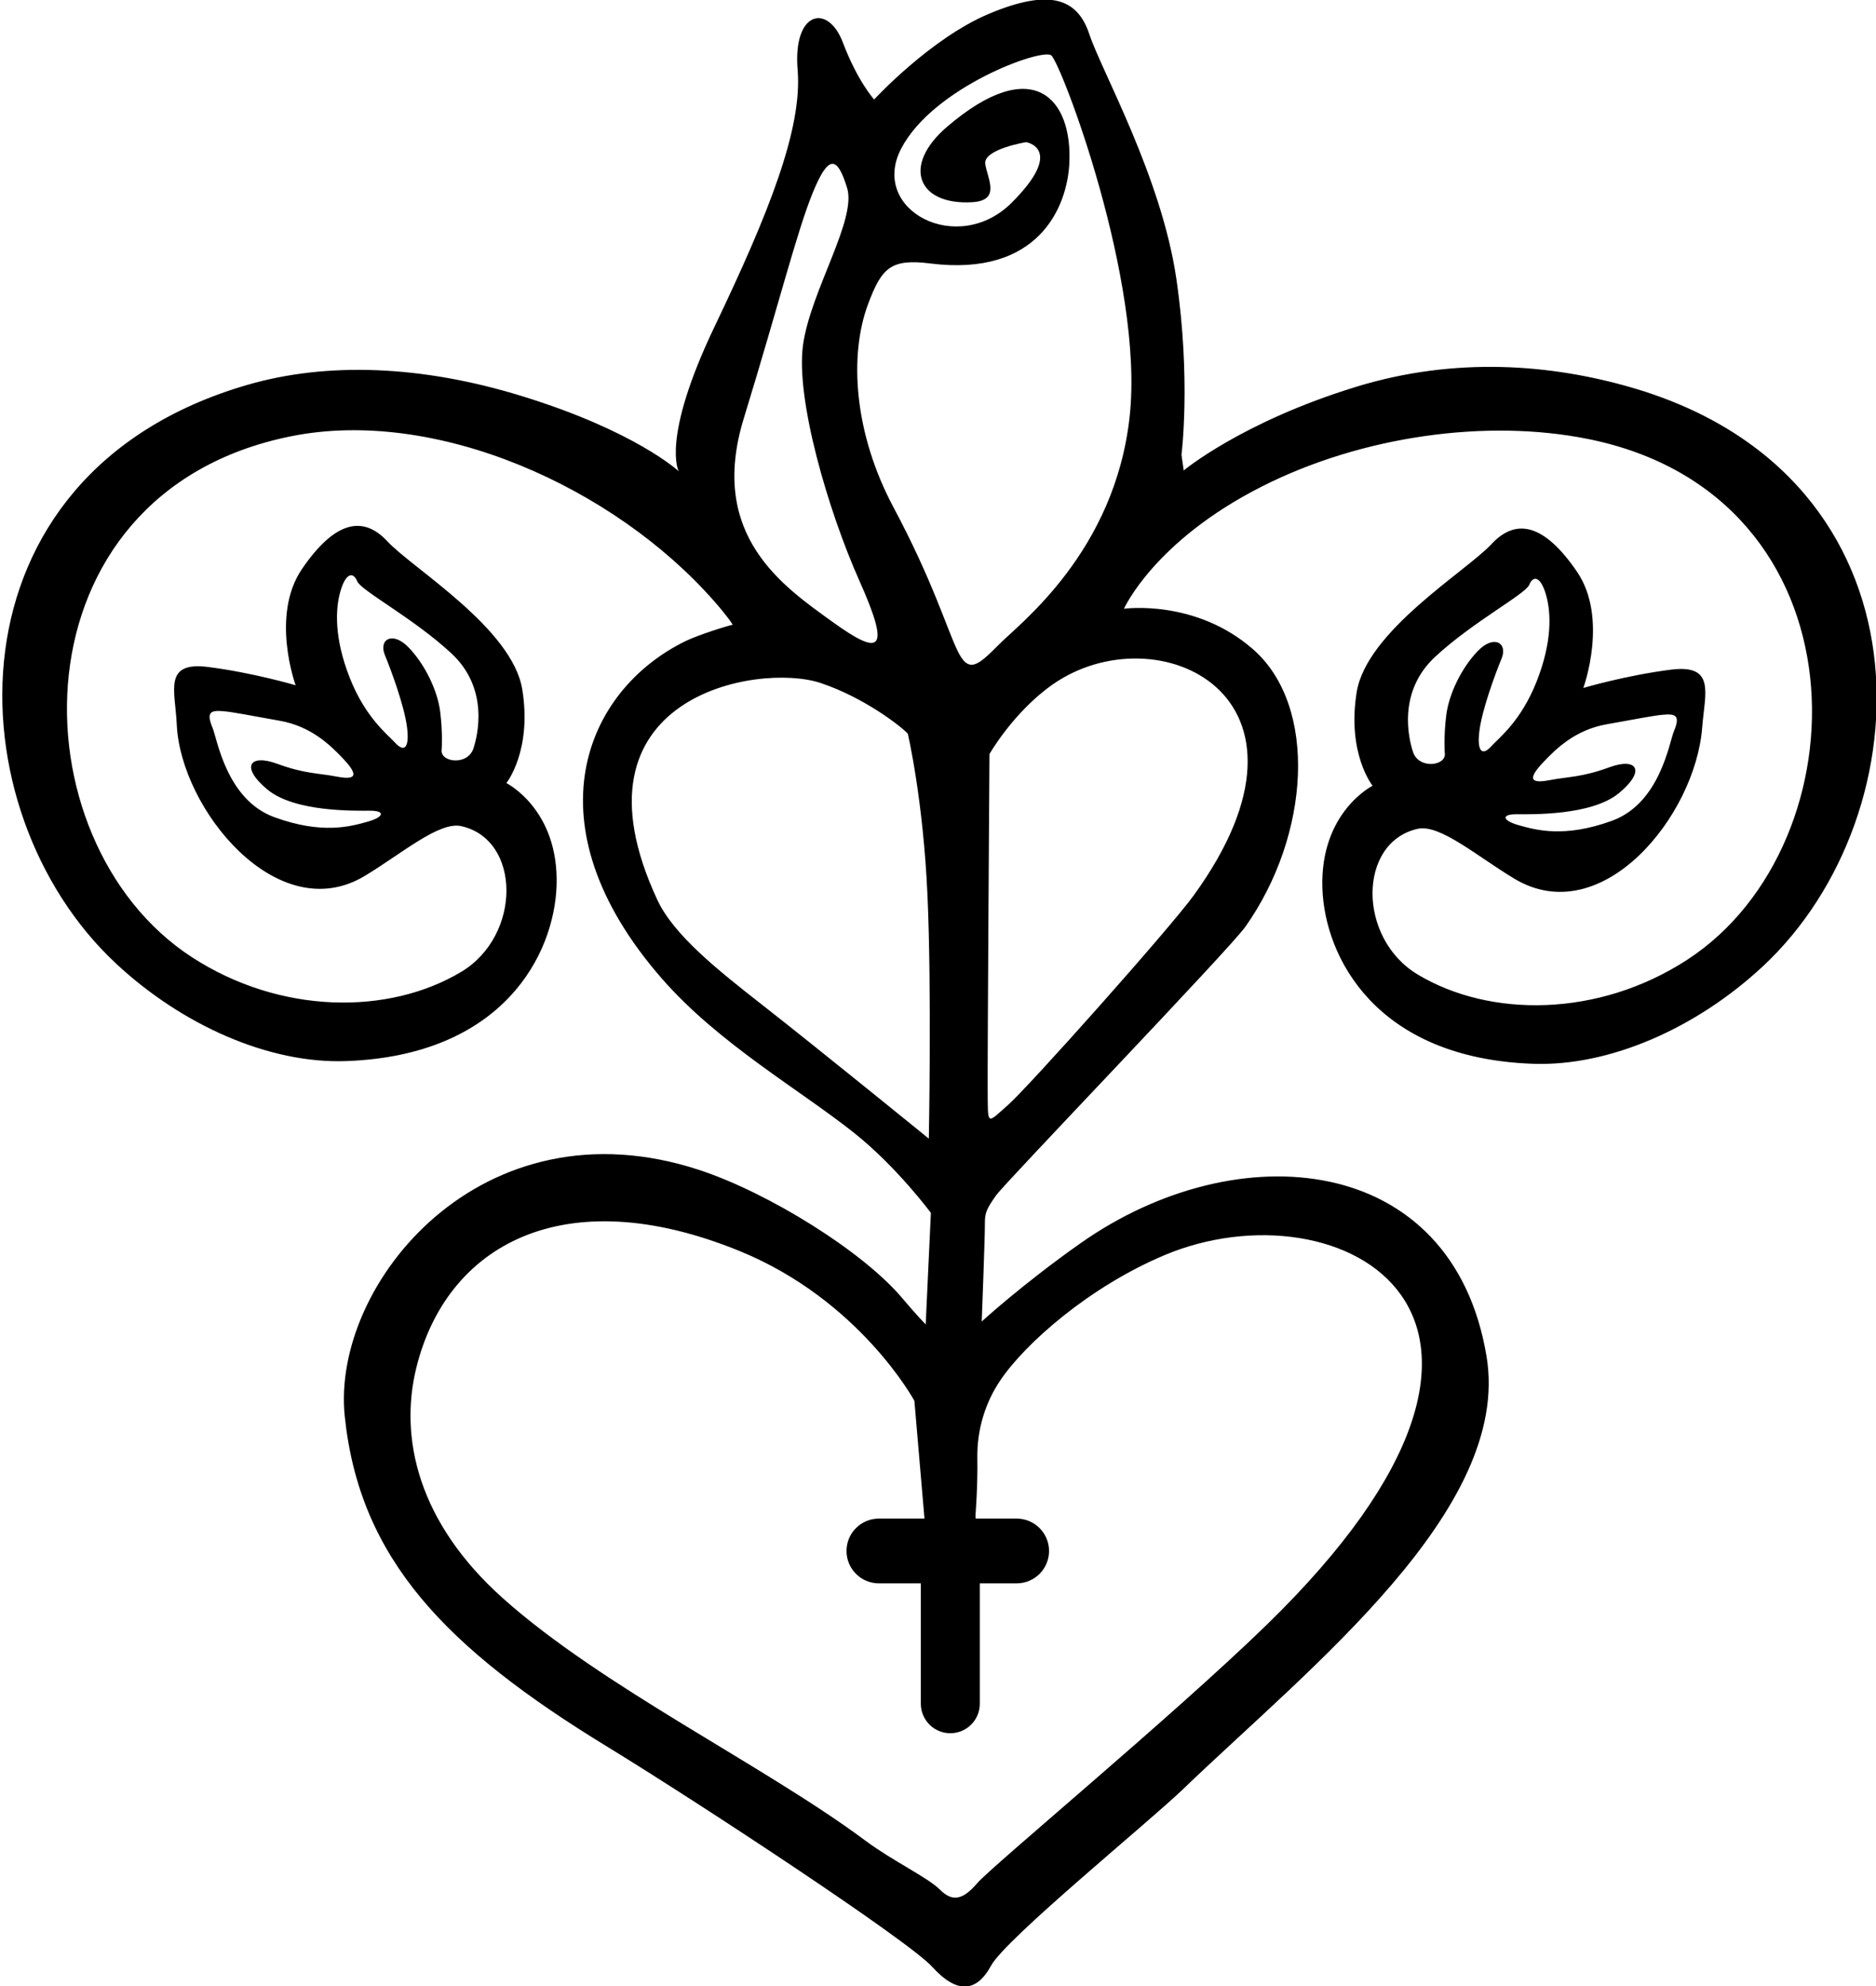 <?xml version="1.0" encoding="UTF-8"?>
<svg xmlns="http://www.w3.org/2000/svg" xmlns:xlink="http://www.w3.org/1999/xlink" width="509pt" height="539pt" viewBox="0 0 509 539" version="1.1">
<g id="surface1">
<path style=" stroke:none;fill-rule:nonzero;fill:rgb(0%,0%,0%);fill-opacity:1;" d="M 442.812 105.203 C 421.062 98.863 394.965 96.648 367.84 105 C 336.879 114.531 321.172 127.668 321.172 127.668 L 320.562 123.43 C 320.562 123.43 323.172 103 319.172 75.668 C 315.117 47.953 298.832 19.195 295.551 9.262 C 292.27 -0.676 284.504 -3 268.504 3.668 C 252.504 10.336 237.172 27 237.172 27 C 237.172 27 232.688 22.098 228.668 11.488 C 224.648 0.879 215.078 2.965 216.414 18.965 C 217.746 34.965 208.543 57.961 193.879 88.629 C 179.211 119.293 184.156 127.887 184.156 127.887 C 184.156 127.887 172.504 117 141.547 107.469 C 114.422 99.117 88.742 98.137 66.992 104.477 C -16 128.668 -13.078 220 31.531 261.523 C 49.516 278.27 73.039 288.66 93.797 287.945 C 136.605 286.473 150.41 258.875 151.012 240.293 C 151.676 219.625 137.391 212.496 137.391 212.496 C 137.391 212.496 144.383 203.812 141.715 187.145 C 139.047 170.48 111.926 154.258 105.117 146.91 C 98.309 139.562 90.621 141.711 81.953 154.375 C 73.289 167.043 80.211 185.957 80.211 185.957 C 80.211 185.957 68.805 182.574 56.504 181 C 44.207 179.43 47.543 187.426 47.961 196.641 C 49 219.5 75.242 251.93 98.91 237.727 C 108.91 231.727 119.129 222.844 125.129 224.18 C 141.422 227.801 141.57 253.863 125.152 263.719 C 105.465 275.527 76.023 275.324 52.035 259.727 C 3.543 228.188 2.57 133.68 79.047 118.371 C 118.309 110.512 166.508 132.133 193.73 163.094 C 197.188 167.023 198.93 169.539 198.734 169.562 C 197.84 169.668 189.512 172.266 186.039 173.957 C 158.734 187.254 143.043 223.691 179.586 265.562 C 195.012 283.238 217.168 295.801 231.848 307.516 C 243.426 316.758 252.57 329.137 252.57 329.137 L 251.16 359.402 C 251.16 359.402 248.262 356.41 244.965 352.461 C 234.176 339.547 208.43 323.668 189.867 317.535 C 130.773 298.02 89.824 348.406 93.535 384.293 C 97.543 423.027 120.91 447.195 164.723 473.969 C 188.723 488.637 246.277 526.414 252.945 533.746 C 259.613 541.082 264.906 540.734 268.906 533.398 C 272.906 526.066 311.383 494.742 321 485.5 C 355.422 452.414 410.242 409.543 403.328 368.039 C 394.09 312.629 335.805 307.438 293.348 337.246 C 277.684 348.246 266.363 358.609 266.363 358.609 C 266.363 358.609 267.27 335.031 267.223 331.984 C 267.176 328.934 267.875 327.809 270.246 324.398 C 272.617 320.988 333.504 257.703 337.914 251.461 C 355.426 226.672 357.688 191.637 339.926 176.141 C 324.258 162.477 304.953 165.195 304.953 165.195 C 304.953 165.195 313.09 146.855 342.352 132.031 C 369.562 118.246 403.398 113.625 430.758 119.102 C 507.234 134.406 506.258 228.914 457.77 260.453 C 433.781 276.055 404.34 276.258 384.652 264.445 C 368.23 254.594 368.383 228.527 384.676 224.906 C 390.676 223.574 400.895 232.457 410.895 238.457 C 434.562 252.656 460 221.5 461.844 197.371 C 462.547 188.172 465.598 180.156 453.297 181.73 C 440.996 183.301 429.594 186.688 429.594 186.688 C 429.594 186.688 436.516 167.77 427.848 155.105 C 419.184 142.438 411.496 140.293 404.688 147.641 C 397.879 154.988 370.758 171.211 368.09 187.875 C 365.422 204.543 372.414 213.227 372.414 213.227 C 372.414 213.227 358.129 220.355 358.793 241.02 C 359.395 259.605 373.199 287.203 416.008 288.676 C 436.766 289.391 460.289 278.996 478.273 262.254 C 522.879 220.727 525.805 129.395 442.812 105.203 Z M 99.672 223 C 95.172 224.25 87.422 226.5 74.422 221.75 C 61.422 217 58.922 200.5 57.672 197.5 C 55.898 193.242 57.113 192.676 60.672 193 C 63.422 193.25 67.418 194.09 75.918 195.59 C 84.418 197.09 89.645 202.227 93.078 205.852 C 97.367 210.383 96.672 211.75 91.422 210.75 C 86.172 209.75 82.672 210 75.172 207.25 C 67.672 204.5 65.18 208.164 72.59 214.277 C 79.996 220.391 96.172 220 100.422 220 C 104.672 220 104.172 221.75 99.672 223 Z M 128.438 203.133 C 126.844 207.914 119.148 206.887 119.844 203.254 C 119.844 203.254 120.152 198.863 119.43 193.117 C 118.703 187.367 115.328 180.355 110.922 175.75 C 106.516 171.145 102.672 173.5 104.422 177.75 C 106.172 182 109.672 191.5 110.422 197.25 C 111.172 203 109.672 204.25 107.262 201.609 C 105.066 199.211 99.172 194.75 94.922 184 C 90.672 173.25 90.922 165.25 92.422 160.25 C 93.922 155.25 95.922 155.25 96.922 157.75 C 97.922 160.25 112.172 167.75 122.422 177.25 C 132.672 186.75 129.688 199.383 128.438 203.133 Z M 201.777 113.633 C 211.516 81.848 216.207 62.883 220.504 52.336 C 224.805 41.785 227.172 42.336 229.84 51 C 232.504 59.668 219.867 79.031 217.867 93.699 C 215.867 108.363 224.699 138.605 233.176 157.605 C 241.652 176.605 239.156 178.352 225.914 168.781 C 212.676 159.215 192.039 145.422 201.777 113.633 Z M 252.008 308.988 C 252.008 308.988 222.336 284.836 207 272.836 C 194.824 263.305 182.816 253.801 178.336 244.164 C 152.594 188.867 205.73 179.723 222.609 185.328 C 234.684 189.34 244.84 197.422 246.312 199.105 C 246.312 199.105 250.477 216.844 251.645 242.953 C 252.812 269.066 252.008 308.988 252.008 308.988 Z M 271.332 374.684 C 278.184 364.477 295.66 349.148 315.953 340.602 C 363.289 320.672 430.688 356.199 343.719 440.879 C 318.387 465.547 269.172 506.332 265.172 511 C 261.172 515.668 258.371 516.129 255.039 512.793 C 251.707 509.461 242.262 505.043 234.801 499.484 C 207.32 479.02 163.551 457.926 136.496 433.758 C 113.406 413.129 108.297 390.219 112.938 371.242 C 121.074 337.988 152.816 319.953 200.652 339.477 C 233.32 352.809 248.094 380.137 248.094 380.137 L 250.816 411.945 L 250.824 412.09 L 238.465 412.09 C 233.609 412.09 229.676 416.023 229.676 420.879 C 229.676 425.73 233.609 429.668 238.465 429.668 L 249.84 429.668 L 249.84 462.336 C 249.84 466.754 253.422 470.336 257.84 470.336 C 262.258 470.336 265.84 466.754 265.84 462.336 L 265.84 429.668 L 275.84 429.668 C 280.691 429.668 284.629 425.73 284.629 420.879 C 284.629 416.023 280.691 412.09 275.84 412.09 L 264.711 412.09 L 264.664 411.238 C 264.664 411.238 265.305 403.582 265.176 395.625 C 265.043 387.664 267.52 380.359 271.332 374.684 Z M 323.863 243.004 C 317.395 251.93 279.137 294.898 273.391 299.949 C 267.645 304.996 268.047 305.668 267.98 295.625 C 267.914 285.582 268.465 204.621 268.465 204.621 C 268.465 204.621 274.902 193.32 285.449 185.855 C 313.648 165.887 363.328 188.582 323.863 243.004 Z M 306.504 113 C 302.504 149.668 276.828 169.074 271.051 174.883 C 265.273 180.688 262.832 182.898 259.789 176.57 C 256.754 170.242 253.07 157.625 242.402 137.625 C 231.734 117.625 230.27 96.512 235.559 82.434 C 239.277 72.531 241.797 70.172 252.465 71.504 C 281.777 75.172 289.539 56.184 290.133 44.348 C 291.012 26.824 280.34 14.367 256.941 34.422 C 244.539 45.051 249.082 55.754 263.805 54.867 C 271.609 54.402 267.941 48.547 267.324 44.516 C 266.707 40.488 278.41 38.574 278.41 38.574 C 278.41 38.574 289.172 40.336 274.504 55 C 259.84 69.668 235.84 57 244.504 40.336 C 253.172 23.668 282.594 13.031 285.215 15.016 C 287.84 17 310.504 76.336 306.504 113 Z M 435.914 196.547 C 444.414 195.047 448.41 194.211 451.16 193.961 C 454.719 193.637 455.934 194.199 454.16 198.461 C 452.91 201.461 450.41 217.961 437.41 222.711 C 424.41 227.461 416.66 225.211 412.16 223.961 C 407.66 222.711 407.16 220.961 411.41 220.961 C 415.66 220.961 431.836 221.352 439.242 215.234 C 446.648 209.121 444.16 205.461 436.66 208.211 C 429.16 210.961 425.66 210.711 420.41 211.711 C 415.16 212.711 414.465 211.344 418.754 206.812 C 422.188 203.184 427.414 198.047 435.914 196.547 Z M 389.41 178.211 C 399.66 168.711 413.91 161.211 414.91 158.711 C 415.91 156.211 417.91 156.211 419.41 161.211 C 420.91 166.211 421.16 174.211 416.91 184.961 C 412.66 195.711 406.762 200.168 404.57 202.566 C 402.16 205.211 400.66 203.961 401.41 198.211 C 402.16 192.461 405.66 182.961 407.41 178.711 C 409.16 174.461 405.316 172.102 400.91 176.711 C 396.5 181.316 393.125 188.324 392.402 194.074 C 391.68 199.824 391.988 204.211 391.988 204.211 C 392.684 207.848 384.988 208.871 383.395 204.09 C 382.145 200.34 379.16 187.711 389.41 178.211 "/>
</g>
</svg>
